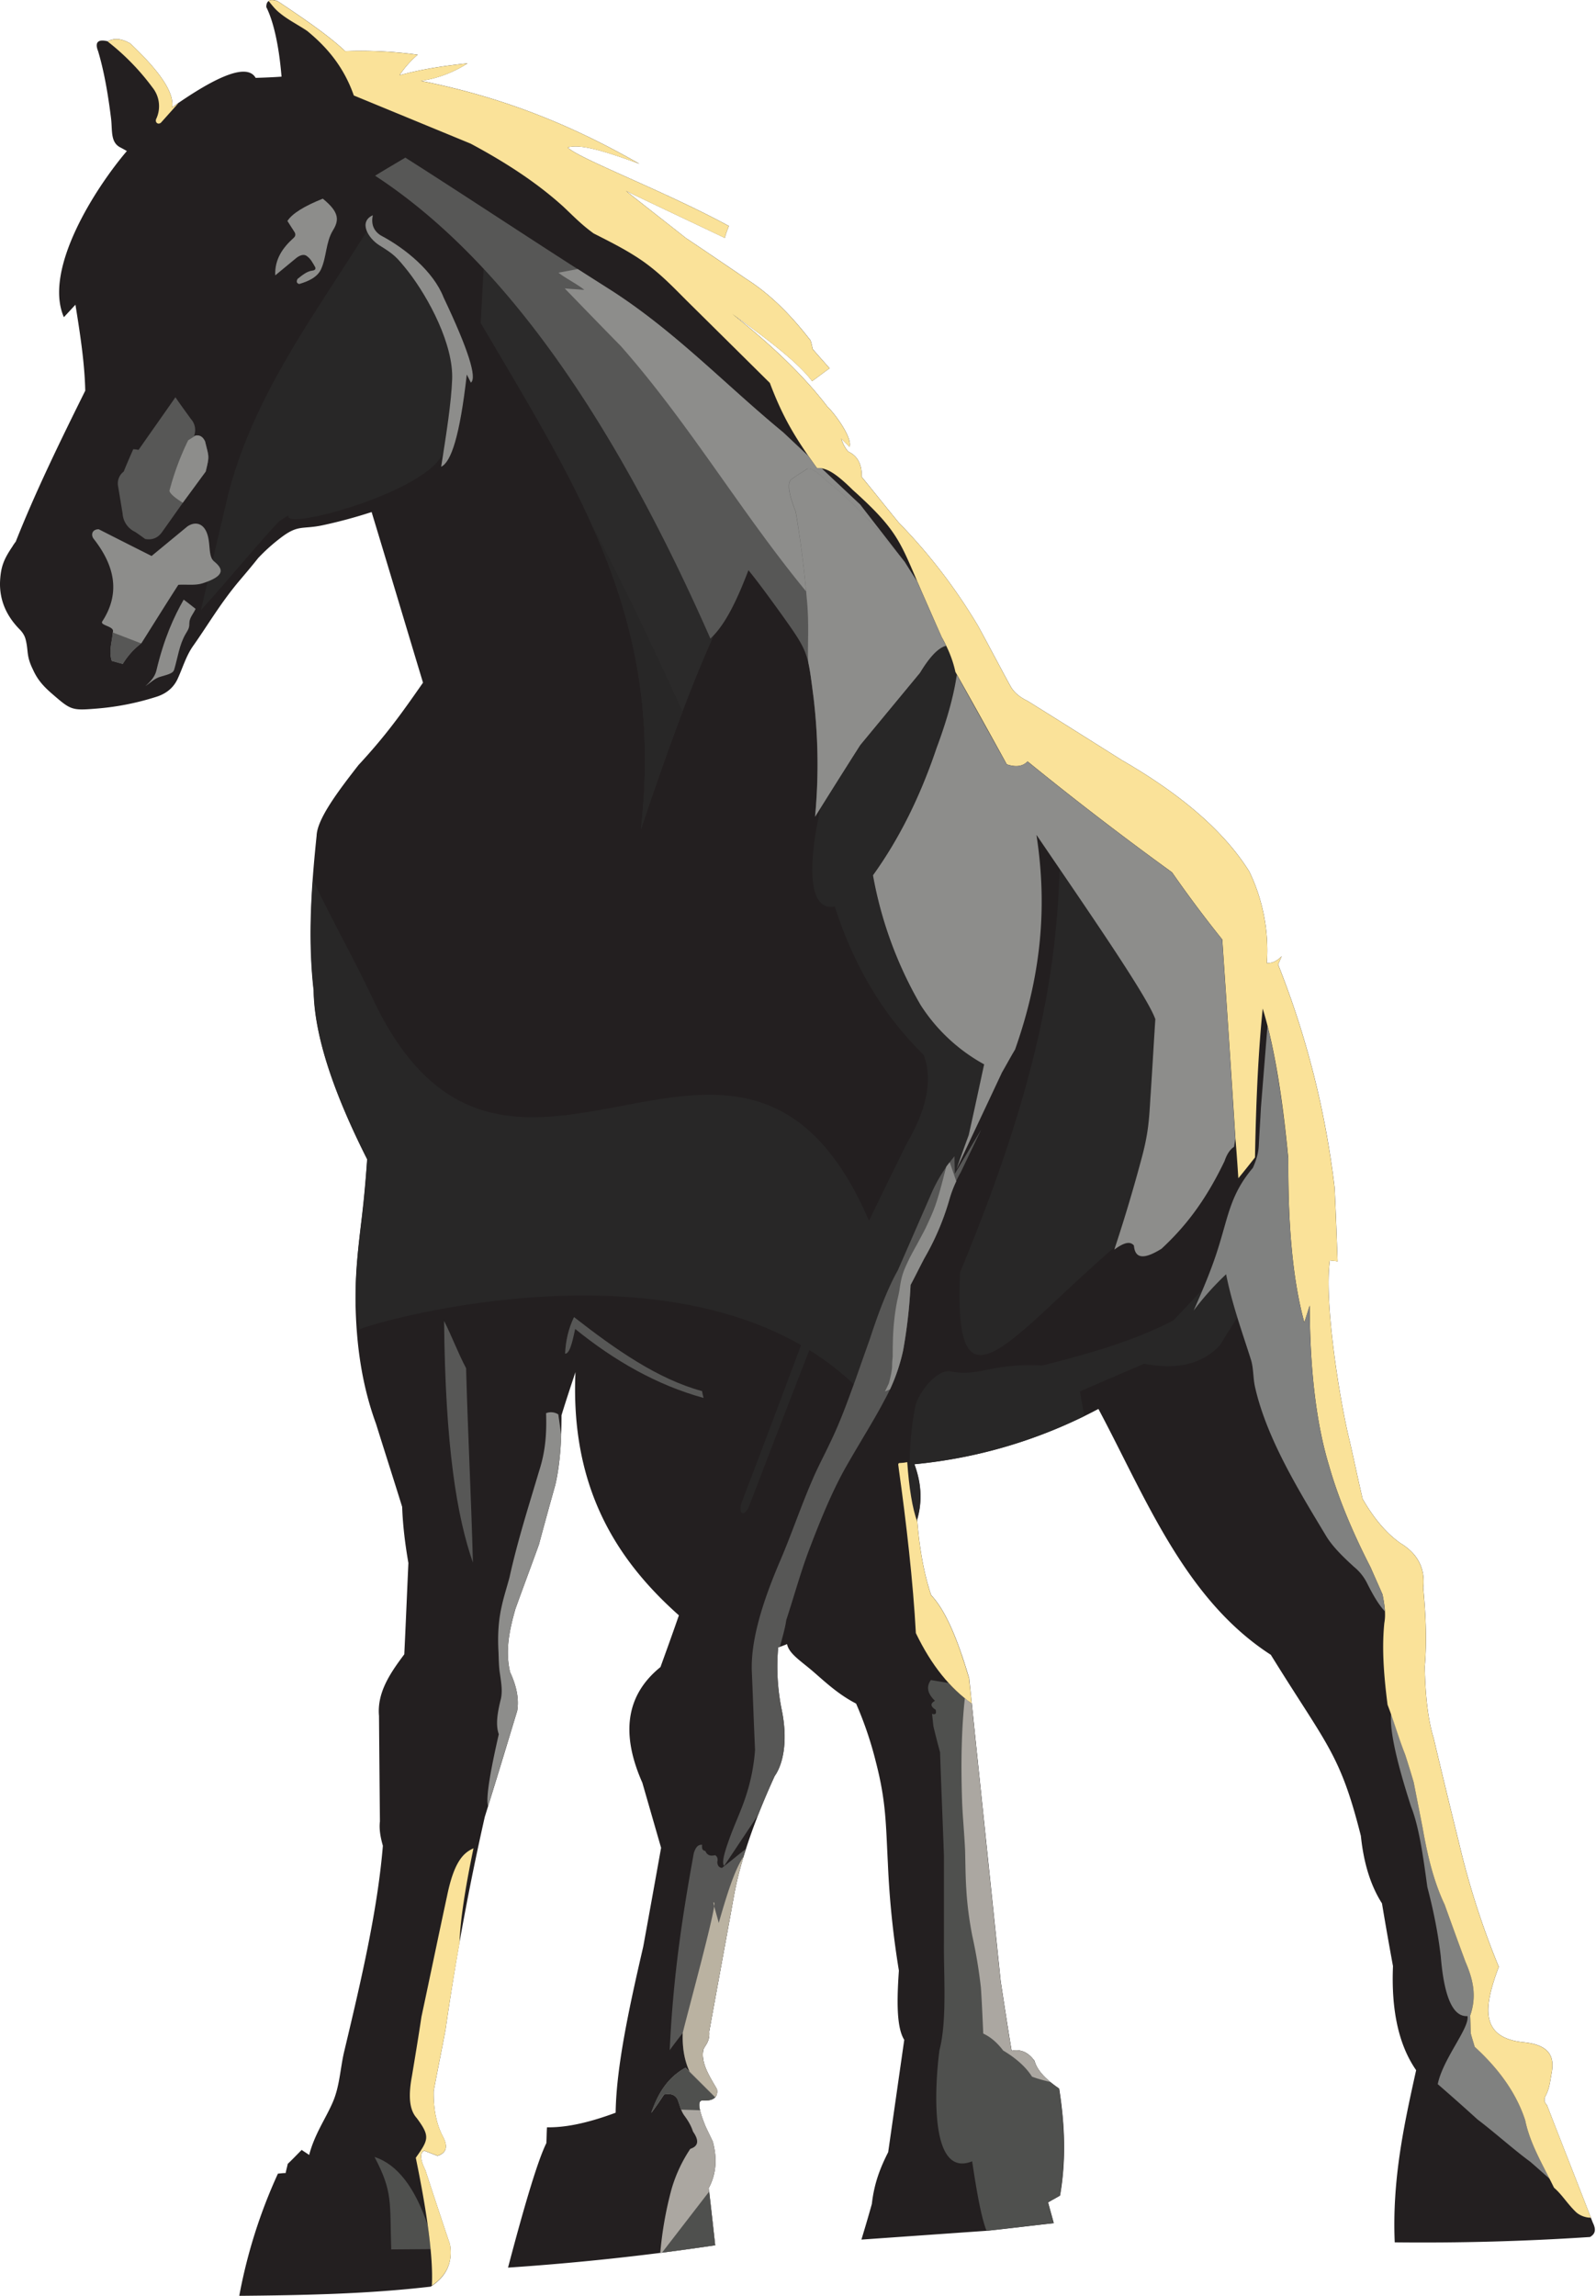 <svg width="486" height="699" viewBox="0 0 486 699" fill="none" xmlns="http://www.w3.org/2000/svg">
  <path fill-rule="evenodd" clip-rule="evenodd" d="M38.66 46c-.64-.37-1.26-.72-2-1.1-3.18-1.62-2.35-5.33-2.89-9.23-.9-7.15-2.08-14.02-3.9-20.1-1.09-2.72 0-3.71 2.9-3 2.26-1.17 4.53-.71 6.88.65 8.86 8.33 13.48 14.93 12.76 19.46 14.02-9.87 22.9-13.4 25.44-8.97 2.62-.08 5.26-.18 7.88-.37C84.9 13.2 83.1 6.14 81.1 2.17 81.02.27 82.28-.55 84.55.35c8.78 5.8 16.2 11.05 20.55 15.22 7.34-.27 14.76.08 22.09 1.09a30.28 30.28 0 0 0-5.53 6.25c6.89-1.9 13.75-2.9 20.72-3.63a35.45 35.45 0 0 1-14.2 5.34c26.61 5.26 47.7 14.48 66.53 25.26-8.42-3.08-17.73-6.33-21.81-4.97 3.25 3.34 29.77 13.4 49.05 23.9-.46 1.17-.91 2.34-1.26 3.62-10.05-4.8-20.1-9.5-30.06-14.3 6.06 4.8 12.12 9.5 18.18 14.3 6.07 4.08 12.23 8.23 18.3 12.4 7.87 4.97 14.11 11.58 19.72 18.82.27.82.45 1.71.64 2.62 1.71 2 3.44 3.9 5.16 5.88-1.82 1.26-3.53 2.62-5.34 3.9-4.17-5.61-13.76-12.95-24.27-20.46 11.22 8.87 21.28 18.19 28.97 28.25 2 1.81 7.69 9.42 6.7 12.22-.64-.72-2-1.9-2.54-2.53.46 1.36 1 2.62 2.17 3.98 2.99 1.36 4.16 4.08 4.08 7.69 3.8 4.62 7.5 9.32 11.32 13.94a168.03 168.03 0 0 1 24.16 31.5c3.26 5.98 6.43 12.04 9.69 18.02 1.18 2.27 3.17 3.71 5.42 4.8 9.6 5.98 19.2 12.04 28.7 18.02 17.57 10.15 30.87 21.28 38.74 33.86a55.27 55.27 0 0 1 5.34 27.88c1.55.08 3-.54 4.54-2.09-.37.83-.73 1.63-1.1 2.54a269.85 269.85 0 0 1 17.2 67.98c.37 7.42.64 14.93.9 22.45-.63-.27-1.7-.18-2.34-.37-1.82 12.58 2.99 42.73 5.97 54.77 1.37 5.98 2.62 11.94 3.98 17.83 3.18 5.53 6.89 10.23 11.5 13.49 5.53 3.34 7.61 7.96 6.98 13.58.72 7.96 1.17 16.03.45 24.09.18 8.4.9 15.83 2.72 21.73 2.54 10.76 5.16 21.54 7.8 32.22a248.44 248.44 0 0 0 12.03 37.39c-4.35 11.67-6.25 21.63 7.7 22.99 8.96.9 9.04 5.6 8.4 9.32-.45 2.35-.63 4.7-1.8 6.88-.55 1-.55 2 .36 2.9 4.62 11.93 9.32 23.8 13.94 35.75.82 1.7 1.18 3.25-.82 4.43a771.97 771.97 0 0 1-59.47 1.63c-.82-19.01 2.8-35.67 6.52-52.42-5.42-7.79-7.6-18.55-7.05-31.68a1107 1107 0 0 1-3.35-19.1c-3.62-5.7-5.6-12.58-6.43-20.55-6.33-25.16-10.4-27.61-27.42-55.14-26.25-16.93-38.2-48.06-52.5-74.86a149.38 149.38 0 0 1-56.01 16.84c2 5.42 2.53 11.05.82 16.93.64 7.87 1.81 15.56 4.25 22.9 4.7 4.98 8.33 14.31 11.59 25.35 3.17 30.78 6.43 61.46 9.59 92.24 1.09 7.06 2.16 14.13 3.34 21.18 2.62-.54 4.97.27 6.97 3.07.9 3.18 3.8 5.88 7.5 8.42 1.72 10.86 2.17 21.73.27 32.58-1.17.72-2.45 1.36-3.63 2.08.54 2.08 1.18 4.25 1.72 6.33-6.6.72-13.22 1.55-19.92 2.27l-38.66 2.72c1.1-3.63 2.17-7.24 3.18-10.87.72-6.51 2.72-11.32 4.97-15.75l4.89-34.2c-2.36-3.72-2.27-11.87-1.63-21.1a272.15 272.15 0 0 1-3.35-32.58c-.63-12.04-.53-18.83-3.62-30.78a111.17 111.17 0 0 0-6.06-17.92c-5.43-2.8-9.43-6.6-13.22-9.88-3.71-3.17-7.24-5.34-7.8-8.23-.9.37-1.8.73-2.71 1a65.71 65.71 0 0 0 1.09 19.09c1.9 9.32.45 16.39-2.17 20.1-5.97 13.13-10.5 25.71-12.49 37.03-2.45 13.59-4.97 27.16-7.42 40.74.27 3.34-1.55 4.35-1.82 5.71-.72 4.08 2 8.06 4.17 11.86.37 2.53-1.18 3.63-4.25 3.44-1.81-.18-1.36 2.62.82 7.96.73 1.55 1.45 2.99 2.17 4.53 1.44 5.35.99 10.05-1.26 14.21a1221 1221 0 0 1 2 17.38 785.11 785.11 0 0 1-63.1 6.79c5.43-20.64 9.25-33.03 11.68-37.92.08-1.63.08-3.26.18-4.8 4.97.08 11.4-.91 20.91-4.44.19-14.02 4.16-32.23 8.41-50.6 1.82-9.96 3.63-20 5.43-30.06l-5.71-19.81c-6.33-14.31-5.43-26.35 5.52-35.22 1.9-5.26 3.8-10.5 5.61-15.75-19.36-17.2-33.03-39.28-31.5-74.05-1.44 4.35-2.89 8.69-4.25 13.14 0 7.42-.37 14.76-1.9 21.27-1.71 6.07-3.34 12.05-4.97 18.1-2.35 6.52-4.8 13.04-7.15 19.56-1.81 6.33-3.18 12.68-1.63 19.28 1.81 3.9 2.8 7.87 2.17 11.77-3.26 10.76-6.52 21.54-9.88 32.3a825.28 825.28 0 0 0-11.94 64.73c-1.17 6.25-2.45 12.5-3.62 18.74-.09 4.89.63 9.5 2.62 13.49 1.62 2.89 1.7 5.25-1.45 6.25-1.36-.54-2.62-1-3.98-1.55-1.44.45-1.36 2.62.27 5.88 2.45 7.5 4.97 15.11 7.5 22.63.91 5.53-1.09 9.78-5.87 12.85-19.46 2.27-38.83 2.62-58.29 2.8a158.29 158.29 0 0 1 11.77-37.2c.73-.07 1.55-.18 2.35-.18.19-.99.46-1.9.64-2.8 1.45-1.36 2.8-2.8 4.25-4.25.72.54 1.55 1 2.27 1.55 1.63-6.25 4.89-10.87 6.97-15.57 2.35-5.07 2.45-10.68 3.7-15.94 5.16-21.63 10.15-42.9 11.78-62.64-.72-2.53-1.18-4.97-.9-7.42-.1-10.68-.2-21.45-.28-32.13-.63-7.05 3.35-12.95 7.7-18.74.45-9.24.82-18.47 1.25-27.8-.99-5.7-1.7-11.4-1.9-17.1-2.61-8.42-5.33-16.85-7.95-25.26-4.35-11.86-6.06-24.27-6.25-37.12-.08-9.32.82-16.56 1.9-25.7a352.3 352.3 0 0 0 1.63-17.74c-9.96-19.74-16.1-37.3-16.3-51.42-1.8-15.66-.71-31.4.92-47.08.18-5.07 6.33-13.3 12.76-21.54 8.14-8.79 12.84-15.3 19.64-25.08-5.25-17.38-10.4-34.66-15.65-51.95a146.77 146.77 0 0 1-14.66 3.97c-6.6 1.45-7.6-.36-13.3 4.09a55.25 55.25 0 0 0-6.6 5.97c-2 2.54-4.08 4.97-6.16 7.43-5.6 6.78-9.13 12.94-13.67 19.36-2.16 3.07-3.17 6.78-4.8 10.23-1.36 2.72-3.63 4.43-6.78 5.34a80.98 80.98 0 0 1-17.57 3.44c-7.96.64-7.96.54-14.12-4.8-2.27-2-4.08-3.98-5.42-6.97-2.17-4.35-1.36-5.71-2.27-9.24-.27-1.09-.82-2-1.63-2.89-4.55-4.53-6.26-9.42-6.18-14.4.18-4.9 1.18-7.16 3.8-11.06.26-.45.63-.99.99-1.44 6.06-15.3 13.58-30.68 21.17-45.98-.18-8.33-1.54-17.2-2.99-26.17l-3.52 3.8C13.1 82 29.13 57.12 38.64 45.98l.02.02Z" fill="#231F20"/>
  <path fill-rule="evenodd" clip-rule="evenodd" d="M217.78 638.53c-.72.82-2 1.09-3.71.99-1.81-.19-1.36 2.62.82 7.96.73 1.54 1.45 2.99 2.17 4.53 1.44 5.34.99 10.04-1.26 14.2.72 5.8 1.36 11.6 2 17.39-5.61.82-11.14 1.63-16.74 2.35a109.9 109.9 0 0 1 3.44-19.46 44.18 44.18 0 0 1 5.7-12.23c2.73-.9 2.54-2.8.83-5.25-.64-2-1.71-3.63-2.72-4.98-1-1.44-1.36-3.25-2-4.88-.64-1.1-1.63-1.9-4.08-1.45-1.26 1.9-2.53 3.8-3.9 5.61 1.9-5.52 4.7-10.6 10.42-13.75l9.05 8.97h-.02Z" fill="#ABA7A1"/>
  <path fill-rule="evenodd" clip-rule="evenodd" d="M217.78 638.53c-.72.82-2 1.09-3.71.99-1.1-.09-1.36.99-.9 2.99l-5.8-.19c-.37-.99-.64-2.17-1.1-3.17-.63-1.1-1.62-1.9-4.07-1.45-1.26 1.9-2.54 3.8-3.9 5.61 1.9-5.52 4.7-10.6 10.41-13.75l9.05 8.97h.02ZM215.97 667.23l1.81 16.39a872.8 872.8 0 0 1-16.2 2.26l14.39-18.64v-.01ZM295.88 518.69l8.79 84.54c1.09 7.05 2.16 14.12 3.34 21.17 2.62-.53 4.97.27 6.97 3.08.9 3.17 3.8 5.87 7.5 8.41 1.71 10.87 2.17 21.73.27 32.58-1.18.72-2.45 1.36-3.63 2.08.54 2.08 1.18 4.25 1.72 6.33-6.6.73-13.22 1.55-19.92 2.27h-.54c-1.7-4.43-3.07-12.58-4.35-21.1-14.12 5.72-10.86-27.33-9.95-33.85 2.35-9.05 1.26-22.9 1.36-32.58v-26.51c-.37-10.5-.83-21.1-1.18-31.6-.72-2.61-1.36-5.15-2-7.79-.18-1.26-.27-2.62-.45-3.9.99.28 1.44 0 1.1-1.25-1.55-1-1.72-1.9-.2-2.72-2.16-2.09-2.8-4.17-1.25-6.33l5.34.9a50.25 50.25 0 0 0 7.05 6.25l.03.02Z" fill="#4F504E"/>
  <path fill-rule="evenodd" clip-rule="evenodd" d="m295.88 518.69 8.79 84.54c1.09 7.05 2.16 14.12 3.34 21.17 2.62-.53 4.97.27 6.97 3.08.72 2.35 2.45 4.43 4.88 6.43-1.81-.45-3.7-.9-5.6-1.63-1.72-2.72-4.54-5.42-8.79-7.96-2.27-2.99-4.35-4.35-6.06-5.16-.27-6.16-.45-10.14-.72-14.02a150.1 150.1 0 0 0-2.62-15.75c-.9-4.62-1.55-9.42-1.82-14.2-.26-3.9-.26-7.89-.37-11.95-.26-5.26-.72-10.04-.9-14.48-.46-13.21-.09-23.25.82-31.68.72.53 1.36 1.09 2.08 1.62v-.01Z" fill="#ABA7A1"/>
  <path fill-rule="evenodd" clip-rule="evenodd" d="M32.76 12.6c2.27-1.18 4.54-.73 6.89.63C48.5 21.56 53.13 28.16 52.4 32.7c.64-.46 1.36-.91 1.9-1.26l-5.26 5.88c-.9.82-2.08-.09-1.36-1.36a9.1 9.1 0 0 0-1.26-9.33 71.96 71.96 0 0 0-13.67-14.02v-.01Z" fill="#FAE299"/>
  <path fill-rule="evenodd" clip-rule="evenodd" d="m285.57 226.85-.37.9c-4.88 14.48-11.21 27.43-19.36 38.75a121.25 121.25 0 0 0 14.48 39.46 54.86 54.86 0 0 0 7.15 8.87c4.89-21.18 2.99-66.17-1.9-87.98Z" fill="#4A4849"/>
  <path fill-rule="evenodd" clip-rule="evenodd" d="M423.6 521.76c-.36 4.53 1 12.5 6.07 28.25 2.45 6.16 3.7 15.21 4.97 24.53 1.71 6.52 3.17 13.4 4.08 21.01 1.1 13.49 4.08 18.56 8.14 18.29.73 3.53-7.5 13.03-9.05 20.72a674.3 674.3 0 0 1 12.13 10.77c4.7 3.52 11.31 9.42 16.02 12.84 1.9 1.63 3.9 3.45 5.98 5.26-3.08-5.88-6.17-11.5-7.51-17.92-2.72-8.33-8.06-15.65-15.38-22.35-.37-1.36-.83-2.72-1.18-4.08-.08-1.82-.08-3.63-.18-5.43 2.16-6.16.72-11.31-1.45-16.39-2.16-5.79-4.25-11.58-6.33-17.38-3.34-7.05-5.25-15.03-6.7-23.36l-2.72-13.85c-.82-2.8-1.71-5.71-2.62-8.52-1.54-3.98-2.8-8.33-4.25-12.39h-.01Z" fill="#808180"/>
  <path fill-rule="evenodd" clip-rule="evenodd" d="M195.15 252.56c7.23-21.45 14.47-41.92 22.18-59.01-.37.26-.64.63-1 .9-21.89-49.96-44.98-86.8-69.06-112.6l-.9 16.48c31.23 53.05 55.93 91.15 48.78 154.25v-.02Z" fill="#2B2A2A"/>
  <path fill-rule="evenodd" clip-rule="evenodd" d="M123.46 47.98c-3.07 1.81-6.16 3.63-9.24 5.52 36.02 23.53 70.25 68.52 102.1 140.94 4.62-4.25 8.23-12.04 11.59-20.83 3.17 3.9 6.51 8.52 10.04 13.4 8.06 11.32 8.06 11.4 9.77 25.45a171.31 171.31 0 0 1 .46 36.2c4.53-7.23 9.13-14.57 13.75-21.81l18.19-22c2.61-4.35 5.33-7.6 7.95-8.23-.45-.9-.9-1.71-1.36-2.62-1.9-4.25-3.8-8.6-5.7-12.95-.64-1.44-1.26-2.72-1.72-3.98l-3.7-5.8c-4.54-5.87-9.14-11.76-13.68-17.64l-11.77-11.05a3.7 3.7 0 0 0-1.36 0c-1-1.36-1.9-2.62-2.72-3.8l-7.6-7.15c-17.84-14.66-33.32-31.24-53.6-44-20.63-13.03-40.81-26.52-61.45-39.65h.05ZM227.19 562.85a100.46 100.46 0 0 0-3.8 14.93c-2.45 13.59-4.97 27.16-7.42 40.75.27 3.34-1.55 4.35-1.82 5.7-.72 4.09 2 8.07 4.17 11.86.18 1.1 0 1.9-.54 2.45l-7.8-7.79c-1.54-3.26-2.26-7.15-2.07-11.77a161.06 161.06 0 0 0-3.98 5.25c1.09-23.44 4.08-42 7.34-60.01.63-2 1.44-2.63 2.53-2.54-.08.9-.08 1.71 1 1.9.63 1.54 1.8 1.54 2.98 1.26.64.45.9 1.09.64 2.08.08 1.26.64 1.71 1.44 1.81l7.34-5.88h-.01Z" fill="#575756"/>
  <path fill-rule="evenodd" clip-rule="evenodd" d="M226.46 565.2a101.31 101.31 0 0 0-3.07 12.58c-2.45 13.59-4.97 27.16-7.42 40.75.27 3.34-1.55 4.35-1.82 5.7-.72 4.09 2 8.07 4.17 11.86.18 1.1 0 1.9-.54 2.45l-7.8-7.79-.07-.18c-1.45-3.18-2.17-7.06-2-11.6.82-3.79 10.4-38.65 9.59-39.64-.83-1.1.9 4.08 1.36 6.16 2.45-8.51 4.8-16.2 7.6-20.27v-.01Z" fill="#BAB2A1"/>
  <path fill-rule="evenodd" clip-rule="evenodd" d="M170.9 436.94a81.31 81.31 0 0 1-1.82 15.21c-1.71 6.06-3.34 12.04-4.97 18.1-2.35 6.52-4.8 13.04-7.15 19.55-1.81 6.33-3.18 12.68-1.63 19.28 1.81 3.9 2.8 7.88 2.17 11.77l-8.87 29.06c-.72-2.27.54-10.05 3.26-21.9-1-2.8-.46-6.43.64-10.77.53-2.45.08-4.97-.27-7.5-.37-2.17-.37-4.44-.46-6.7-.27-4.7-.08-9.24.91-13.68.64-3.07 1.63-6.06 2.45-9.13 2.45-11.13 5.8-21.55 9.05-32.5 2-6.16 2.27-11.85 2.08-17.46a4.13 4.13 0 0 1 3.72.37l.9 6.33-.01-.03Z" fill="#8D8D8B"/>
  <path fill-rule="evenodd" clip-rule="evenodd" d="M172.07 412.15c.19-3.9 1-7.6 2.72-11.14 12.77 9.96 25.61 18.93 39.01 22.54.08.72.27 1.36.45 2.08-14.2-3.9-27.15-11.31-39.1-21-.37 1.36-1.37 7.79-3.08 7.5v.02ZM135.23 402.19c.37 38.37 3.9 59.57 8.78 73.59-.53-19.92-1.54-39.28-2.08-59.2-2.45-4.62-4.35-9.77-6.7-14.39Z" fill="#575756"/>
  <path fill-rule="evenodd" clip-rule="evenodd" d="M114.05 656.73c5.61 10.68 4.62 13.59 5.08 28.15l12.04-.09c-.27-2.26-.54-4.62-.91-7.24-3.9-11.5-9.24-18.55-16.2-20.82Z" fill="#4F504E"/>
  <path fill-rule="evenodd" clip-rule="evenodd" d="M139.93 591.64a727.11 727.11 0 0 0-4.25 26.25c-1.17 6.24-2.45 12.5-3.62 18.74-.09 4.89.63 9.5 2.62 13.48 1.62 2.9 1.7 5.26-1.45 6.25-1.36-.54-2.62-.99-3.98-1.54-1.44.45-1.36 2.62.27 5.87 2.45 7.51 4.97 15.12 7.5 22.64.91 5.34-.98 9.5-5.52 12.58.46-8.33-1.36-21.81-4.89-38.93 3.9-5.52 4.44-6.51.27-12.12-2.45-2.72-2.45-7.34-1.44-12.77.99-5.97 2-12.04 2.89-18.01 2.62-12.23 5.15-24.54 7.79-36.75 2.17-10.68 5.07-13.22 8.06-14.58-2.62 12.58-4.08 22.36-4.25 28.87v.02Z" fill="#FAE299"/>
  <path fill-rule="evenodd" clip-rule="evenodd" d="M83.81 83.83c-.18-4.8 2.17-8.33 5.61-11.4.64-.54.64-1.26.18-1.9-.72-1.09-1.36-2.16-2.08-3.25 1.45-2.27 5.16-4.54 10.77-6.79 5.15 4.17 4.97 6.6 3.07 9.69-2.17 3.53-1.9 8.15-3.63 11.86-1.17 2.45-3.9 3.62-6.6 4.43-.72-.18-.99-.64-.53-1.54 1.54-1.26 2.98-2.36 4.53-2.54.82-.08 1.1-.54.82-1.1-.72-1.25-1.36-2.53-2.53-3.33-.91-.73-2.27-.19-3.35.72l-6.24 5.15h-.02Z" fill="#8D8D8B"/>
  <path fill-rule="evenodd" clip-rule="evenodd" d="M135.04 137.5c1.37-8.5 2.36-16.02 2.63-21.9.45-10.59-7.06-24.8-13.4-32.94-3.53-4.44-3.9-5.71-8.79-7.96-3.17-1.45-11.05 8.97-18.1 20-12.3 19.1-17.11 28.7-21.9 51.05a279.54 279.54 0 0 0-3.98 24.35c7.34-6.43 15.12-13.75 19.1-14.12 16.47-.19 31.4-6.16 44.44-18.47ZM322.68 264.6c-.99 29.7-5.97 64.27-30.32 122.74-2.17 46.36 15.11 19.82 47.25-7.79 3.63-11.32 6.52-20.72 8.23-27.6 1.71-6.6 2.08-10.5 2.45-17.12.54-8.14 1-16.39 1.54-24.53-2.08-5.98-15.64-25.9-29.15-45.72v.02ZM109.44 404.73l2.08-.73c16.74-5.34 102.92-25.9 148.44 17.47.19-.54.37-1 .54-1.45 1.44-4.08 2.89-8.22 4.35-12.3 2.8-8.6 5.6-15.76 8.51-20.91l9.78-22.36a46.45 46.45 0 0 1 7.5-12.39c0 1.71.09 3.53.09 5.34v-.08c.27-.54.45-1 .64-1.55-.09.09-.09.19-.09.27 1.18-3.44 2.45-6.97 3.71-10.41 1.55-6.97 3.08-13.94 4.54-20.82 0-.27 0-.64-.09-.91a52.95 52.95 0 0 1-19.09-17.92 120.98 120.98 0 0 1-14.48-39.47c8.15-11.31 14.48-24.26 19.37-38.74 3.62-9.77 5.34-16.74 6.16-22.35-.08-.27-.27-.54-.45-.82a33.09 33.09 0 0 0-2.8-7.96c-2.63.63-5.35 3.9-7.97 8.23l-18.18 22c-4.08 6.33-8.06 12.67-12.04 19-1.55 6.07-6.79 32.05 4.24 30.15 6.34 19.65 15.75 34.04 27.07 45.17 2.72 7.24 1.18 16.1-5.15 26.98-3.9 7.87-7.7 15.65-11.5 23.52-38.93-90.33-110.16 19.37-151.15-67.7-5.71-12.13-12.4-23.9-18.19-36.13-.82 11.22-.99 22.45.27 33.67.18 14.12 6.33 31.69 16.29 51.42-.46 6.16-.9 11.94-1.63 17.74-1.1 9.13-2 16.39-1.9 25.7 0 .73.54 1.72.45 2.81l.73 5.53h-.05Z" fill="#282727"/>
  <path fill-rule="evenodd" clip-rule="evenodd" d="M81.73.29c.64-.37 1.54-.37 2.8.08 8.79 5.8 16.2 11.05 20.56 15.21 7.34-.26 14.76.09 22.08 1.1a30.27 30.27 0 0 0-5.53 6.24c6.89-1.9 13.76-2.89 20.73-3.62a35.46 35.46 0 0 1-14.21 5.34c26.62 5.25 47.7 14.47 66.53 25.25-8.41-3.07-17.73-6.33-21.81-4.97 3.26 3.34 29.77 13.4 49.05 23.9-.45 1.18-.9 2.35-1.26 3.63-10.04-4.8-20.1-9.5-30.06-14.31 6.06 4.8 12.13 9.5 18.19 14.3 6.06 4.09 12.22 8.24 18.28 12.4 7.88 4.97 14.13 11.59 19.73 18.83.27.82.46 1.71.64 2.62 1.72 2 3.45 3.9 5.16 5.87-1.82 1.26-3.53 2.62-5.34 3.9-4.17-5.6-13.75-12.95-24.27-20.45 11.22 8.86 21.28 18.18 28.97 28.24 2 1.82 7.7 9.42 6.7 12.23-.64-.72-2-1.9-2.54-2.54.46 1.36 1 2.62 2.17 3.98 3 1.36 4.17 4.08 4.08 7.7 3.8 4.61 7.5 9.31 11.32 13.93a168.01 168.01 0 0 1 24.17 31.5c3.25 5.99 6.43 12.05 9.68 18.03 1.18 2.26 3.18 3.7 5.43 4.8 9.59 5.98 19.2 12.04 28.7 18.02 17.56 10.14 30.86 21.28 38.74 33.86a55.26 55.26 0 0 1 5.34 27.87c1.54.09 2.99-.53 4.53-2.08-.37.82-.72 1.63-1.1 2.54a269.87 269.87 0 0 1 17.2 67.98c.37 7.42.64 14.93.91 22.45-.64-.27-1.71-.19-2.35-.37-1.81 12.58 2.99 42.72 5.98 54.76 1.36 5.98 2.62 11.94 3.98 17.84 3.17 5.52 6.88 10.23 11.5 13.48 5.52 3.35 7.6 7.97 6.97 13.59.72 7.96 1.18 16.02.45 24.08.19 8.42.91 15.84 2.72 21.73 2.54 10.77 5.16 21.55 7.8 32.23a248.57 248.57 0 0 0 12.03 37.38c-4.34 11.67-6.24 21.63 7.7 23 8.96.9 9.05 5.6 8.4 9.31-.44 2.36-.63 4.7-1.8 6.89-.54.99-.54 2 .37 2.89l13.4 34.3a7.1 7.1 0 0 1-4.35-1.54c-2.72-2.53-4.44-5.52-6.89-7.6-3.34-6.9-7.24-13.14-8.78-20.56-2.72-8.33-8.06-15.65-15.38-22.35-.37-1.36-.83-2.72-1.18-4.08-.08-1.82-.08-3.63-.18-5.43 2.16-6.16.72-11.32-1.45-16.39-2.16-5.8-4.25-11.59-6.33-17.38-3.34-7.05-5.25-15.03-6.7-23.36l-2.72-13.86c-.82-2.8-1.71-5.7-2.62-8.5-1.9-4.81-3.44-10.24-5.34-15.12-1.44-11.22-1.63-18.38-.99-24.9.54-2.88 0-5.79-.54-8.67-1.17-2.72-2.45-5.53-3.62-8.23-5.53-10.77-9.88-21.18-12.68-31.05-3.8-12.5-5.8-28.6-5.88-48.7-.54 1.7-1.1 3.44-1.63 5.15-3.8-13.86-4.97-31.05-4.88-49.88-1.72-18.37-4.25-34.12-7.8-45.7-1.17 11.4-2 25.89-2.35 45.33-1.71 2.17-3.34 4.25-5.07 6.33-.27-4.08-.54-8.14-.9-12.22-1.26-20.1-2.63-40.29-3.99-60.47a375.65 375.65 0 0 1-15.3-20.46 994.2 994.2 0 0 1-43.99-33.77c-1.63 1.71-3.9 1.71-6.33.9a2811.1 2811.1 0 0 0-15.65-28.14c-.9-4.17-2.45-7.5-4.17-10.6-1.9-4.25-3.79-8.6-5.7-12.94-6.97-15.84-7.06-19.01-21.37-31.86-3.79-3.71-7.6-7.06-10.86-6.6-6.6-9.14-10.41-15.39-14.4-25.98-8.4-8.33-16.92-16.75-25.33-25.07-4.53-4.54-8.14-8.33-13.4-12.05-4.62-3.17-8.51-5.15-14.93-8.41-3.53-2.54-5.98-5.07-9.13-8.06-8.15-7.42-17.84-13.67-28.33-19.28l-35.57-14.66c-3.07-8.78-8.23-14.76-14.2-19.65-2.81-1.9-5.8-3.34-8.42-5.52-1.26-1-2.27-2.27-3.34-3.63l-.05.02Z" fill="#FAE299"/>
  <path fill-rule="evenodd" clip-rule="evenodd" d="m237.51 501.39-.53.18a65.72 65.72 0 0 0 1.09 19.1c1.9 9.32.45 16.39-2.17 20.1a259.77 259.77 0 0 0-5.07 11.86l-10.31 15.48c-.72-.72-.19-3.26 1.26-7.34 1.63-4.8 3.9-9.32 5.42-14.12a58.37 58.37 0 0 0 2.72-13.86c-.37-8.06-.64-16.1-.99-24.08-.27-8.78 2.72-19.81 8.87-34.04 3.34-7.88 6.06-15.94 9.42-23.71 1.63-3.9 3.63-7.6 5.42-11.4 3.26-6.7 5.34-12.58 7.88-19.55 1.44-4.08 2.89-8.23 4.35-12.31 2.8-8.6 5.6-15.75 8.51-20.91 3.26-7.42 6.52-14.93 9.77-22.35a46.45 46.45 0 0 1 7.51-12.4c0 1.72.08 3.53.08 5.34 2.72-4.53 5.34-8.96 8.06-13.48l-6.24 13.03a35.2 35.2 0 0 0-3.53 8.51 78.9 78.9 0 0 1-7.5 17.57c-1.45 2.72-2.8 5.53-4.25 8.23a154.56 154.56 0 0 1-2.27 19.92 55.73 55.73 0 0 1-5.8 15.38c-2.88 5.53-7.05 12.13-11.04 19.1-4.54 7.79-8.33 17.1-12.04 26.88-2.54 6.89-4.44 13.86-6.7 20.73-.37 2.71-1.26 5.42-1.9 8.14h-.02Z" fill="#575756"/>
  <path fill-rule="evenodd" clip-rule="evenodd" d="m366.31 392.5-8.97 9.5c-11.94 6.25-25.9 10.23-40 13.76-15.56-.82-19.27 3.53-27.69 1.81-4.35-.99-9.87 6.52-10.86 10.31-1.81 8.87-2.08 17.74-1.55 26.62.46 2.89 1 5.43 1.63 7.5h.54c1.54-5.6.9-10.94-1-16.2 18.03-1.71 35.3-6.6 51.78-14.66l-1.36-7.5 19.55-8.42c9.95 1.9 17.64.19 23.07-5.6 1.81-2.9 3.53-5.72 5.34-8.52-1.36-4.25-2.54-8.6-3.44-13.13a86.72 86.72 0 0 0-9.88 11.05c.9-2.17 1.9-4.35 2.8-6.52h.04Z" fill="#282727"/>
  <path fill-rule="evenodd" clip-rule="evenodd" d="M279.32 463.37c.64 7.6 1.82 15.11 4.17 22.27 4.7 4.97 8.33 14.3 11.59 25.34l.82 7.69c-6.52-4.62-12.22-11.5-17.01-21.44-.82-15.49-2.99-34.21-5.16-49.7-.37-2.89-.53-1.71 2.54-2.35.54 7.7 1.54 14.13 3.07 18.19h-.01Z" fill="#FAE299"/>
  <path fill-rule="evenodd" clip-rule="evenodd" d="m385.96 312.4-2 24.88c-.19 3.8-.45 7.61-.64 11.4-.08 2.36-.82 4.7-1.81 6.9-6.6 7.78-7.43 14.3-10.23 23.35-2 6.7-4.8 13.3-7.8 20.1a86.47 86.47 0 0 1 9.88-11.05c1.82 9.14 4.89 17.57 7.5 25.8.92 2.72.65 5.8 1.37 8.78 3.63 15.84 13.75 32.04 21.73 45.34 2 3.18 5.07 6.17 8.33 9.14a15.18 15.18 0 0 1 4.08 5.15c2 3.99 3.71 6.7 5.34 8.42a34.06 34.06 0 0 0-.72-5.16c-1.18-2.72-2.45-5.52-3.63-8.23-5.53-10.76-9.88-21.17-12.68-31.05-3.8-12.5-5.8-28.6-5.88-48.7l-1.63 5.16c-3.79-13.86-4.97-31.06-4.88-49.88-1.55-15.65-3.53-29.42-6.33-40.37v.01Z" fill="#808180"/>
  <path fill-rule="evenodd" clip-rule="evenodd" d="M179.85 159.05c8.33 15.65 17.46 34.5 27.97 57.57a1031.42 1031.42 0 0 0-12.67 35.94c4.24-37.12-2.63-65.63-15.3-93.5Z" fill="#282727"/>
  <path fill-rule="evenodd" clip-rule="evenodd" d="M275.61 171.28c-4.53-5.88-9.13-11.77-13.67-17.65l-11.77-11.05a3.7 3.7 0 0 0-1.36 0c-.99-1.36-1.9-2.62-2.72-3.8l-7.6-7.15c-17.84-14.66-33.32-31.24-53.59-44l-8.97-5.71-5.87 1.1c2 1.62 5.97 3.62 7.87 5.25-2-.19-3.98-.27-5.97-.46 5.7 5.88 11.4 11.78 17.1 17.57 20.83 23.63 36.4 50.33 56.4 74.68a305.22 305.22 0 0 0-3.18-24.27c-2.35-5.87-2.62-9.13-1.17-9.95 1.36-1 2.8-1.9 4.24-2.8 1.18-1.27 3.8.98 6.52 3.52 6.88 5.34 14.84 13.67 23.71 24.7l.03.02Z" fill="#8D8D8B"/>
  <path fill-rule="evenodd" clip-rule="evenodd" d="M275.61 171.28c1.26 2 2.46 3.9 3.72 5.8.45 1.25 1.09 2.53 1.7 3.97 1.9 4.35 3.8 8.68 5.72 12.95.45.9.9 1.71 1.36 2.62-2.62.64-5.34 3.9-7.96 8.23l-18.19 22c-4.62 7.24-9.23 14.58-13.75 21.81 1.26-13.48.82-25.25-.45-36.2-.64-4.7-1-7.88-1.55-10.42-.55-2.53.37-10.95-.54-19.81a328.1 328.1 0 0 0-3.34-26.44c-2.35-5.87-2.62-9.13-1.17-9.95 1.36-1 2.8-1.9 4.25-2.8 1.17-1.27 3.79.98 6.51 3.52 6.89 5.34 14.84 13.67 23.71 24.7l-.02.02Z" fill="#8D8D8B"/>
  <path fill-rule="evenodd" clip-rule="evenodd" d="M111.7 70.43a10.02 10.02 0 0 0 3.8 4.25c4.53 2.8 5.25 3.53 8.78 7.96 6.33 8.15 13.85 22.35 13.4 32.95-.27 5.8-.82 13.3-2.53 21.45-2.62 12.04-49.06 24.88-47.34 19.91 1.81-4.88-17.74 19.2-26.62 28.79 2.8-11.94 5.61-23.82 8.41-35.67 7.88-29.96 25.9-53.78 42.09-79.65l.01.01Z" fill="#282727"/>
  <path fill-rule="evenodd" clip-rule="evenodd" d="M113.5 65.55c-4.35 2-1.44 6.96 2 9.13 4.53 2.8 5.25 3.53 8.78 7.96 6.33 8.15 13.85 22.35 13.4 32.95-.27 6.97-1.71 16.2-3.34 26.52 3.07-1.45 5.7-9.5 7.8-28.07.45.83.81 1.63 1.25 2.46 1.9-1.45-.72-9.96-8.33-25.98-3.07-7.88-11.67-14.93-19.1-18.83-2.26-1.44-2.98-3.52-2.44-6.16l-.02.02Z" fill="#8D8D8B"/>
  <path fill-rule="evenodd" clip-rule="evenodd" d="M59.1 132.7a5 5 0 0 0-.98-5.15c-1.55-2.17-3.18-4.35-4.7-6.6-3.71 5.34-7.51 10.68-11.22 16.02-.54-.09-1.1-.19-1.63-.19-.99 2.27-2 4.54-2.89 6.79a4.55 4.55 0 0 0-1.71 4.53l1.36 8.23a6.62 6.62 0 0 0 3.8 5.61c1.09.72 2.08 1.44 3.07 2.17 2.08.37 3.8-.27 5.07-2 2.27-3.18 4.43-6.25 6.6-9.32 2.27-3.07 4.53-6.16 6.78-9.24 1.18-4.89 1-4.25-.18-9.13-.9-1.82-2.08-2.09-3.34-1.72h-.02Z" fill="#575756"/>
  <path fill-rule="evenodd" clip-rule="evenodd" d="m55.67 153.07.18-.26 6.79-9.24c1.17-4.89.99-4.25-.19-9.14-.72-1.63-1.81-2-2.89-1.81l-2.26 1.44a82.73 82.73 0 0 0-5.71 15.39c.27.99 1.9 2.26 4.08 3.62ZM28.43 163.94c-.82-1.26-.27-2.8 1.63-2.8 5.34 2.72 10.68 5.42 16.1 8.14l10.87-8.97c2.35-1.63 5.15-1.17 6.24 2.8.83 3 .19 6.34 1.9 7.8 2.62 2.16 3.8 4.35-3.52 6.7-2.36.72-4.9.27-7.34.45-3.8 5.88-7.5 11.86-11.22 17.74a22.86 22.86 0 0 0-5.71 6.33c-1.1-.27-2.27-.64-3.34-.9-1-3.18.18-5.89.37-9.14 0-1.45-4.08-1.72-3.26-2.9 5.34-8.22 4.16-16.55-2.72-25.25Z" fill="#8D8D8B"/>
  <path fill-rule="evenodd" clip-rule="evenodd" d="M42.99 195.9a23.25 23.25 0 0 0-5.61 6.25c-1.1-.27-2.27-.64-3.34-.91-1-3 .08-5.71.27-8.69l8.68 3.35Z" fill="#575756"/>
  <path fill-rule="evenodd" clip-rule="evenodd" d="M55.94 182.58c1.25.9 2.45 1.9 3.62 2.8-.64 1.45-1.9 2.72-1.9 4.35 0 1.45-.26 1.82-1.17 3.35-1.9 3.25-2.35 7.15-3.44 10.76-.27 1-1.18 1.36-4.08 2.17-1.82.45-3.18 1.9-4.7 2.89 1.54-1.37 2.88-2.8 3.34-4.7 2.35-9.88 5.34-16.4 8.33-21.64v.02Z" fill="#8D8D8B"/>
  <path fill-rule="evenodd" clip-rule="evenodd" d="M227.9 459.12c11.14-29.15 22.46-57.94 33.6-87.07-1.18.18-2.36.45-3.54.63-10.86 27.98-21.27 56.58-32.03 84.54-1.1 2.8 0 5.26 2 1.9h-.02Z" fill="#282727"/>
  <path fill-rule="evenodd" clip-rule="evenodd" d="M291.37 205.4c-.83 5.61-2.54 12.58-6.17 22.35-4.88 14.48-11.21 27.43-19.36 38.75a121.25 121.25 0 0 0 14.48 39.46 53.45 53.45 0 0 0 19.36 18.1c-1.55 7.16-3.07 14.31-4.7 21.55a523.18 523.18 0 0 0-3.72 10.41c4.62-9.87 9.24-19.64 13.86-29.5 1.36-2.35 2.62-4.7 3.98-6.97 8.78-24.8 9.5-45.9 6.51-65.36 15.49 22.8 33.77 49.15 36.2 56.12-.53 8.15-.98 16.4-1.54 24.54-.37 6.6-.72 10.5-2.45 17.11a489.79 489.79 0 0 1-8.51 28.52c2.35-1.72 4.62-2.9 5.98-1.26.37 4.53 3.7 3.9 8.4.99 6.52-6.06 12.96-13.67 19.2-26.7.64-1.9 1.55-3.45 2.9-4.35l.36-2.36v-.26c-1.26-20.1-2.62-40.3-3.98-60.48a376.17 376.17 0 0 1-15.3-20.45 995.56 995.56 0 0 1-44-33.77c-1.62 1.7-3.89 1.7-6.32.9l-15.22-27.34h.04ZM288.1 355.3c.38-.54.73-.99 1.1-1.44l2 5.8a36.75 36.75 0 0 0-2.17 5.78 78.85 78.85 0 0 1-7.5 17.57c-1.45 2.72-2.8 5.53-4.25 8.23a154.92 154.92 0 0 1-2.27 19.92 55.95 55.95 0 0 1-3.98 11.85l-1.54.64 1.17-2.45s1-3.53 1-5.34.18-2.27.18-3.07c0-5.88.18-10.68 1.36-16.75.26-1.09.53-2.26.72-3.44.64-4.43 1.17-5.6 3.17-9.77.72-1.36 1.45-2.72 2.17-3.98.9-1.72 1.81-3.35 2.62-4.97 1.09-2.36 2.26-4.8 3.07-7.24 1.26-3.71 2.17-7.5 3.17-11.32l-.01-.02Z" fill="#8D8D8B"/>
</svg>